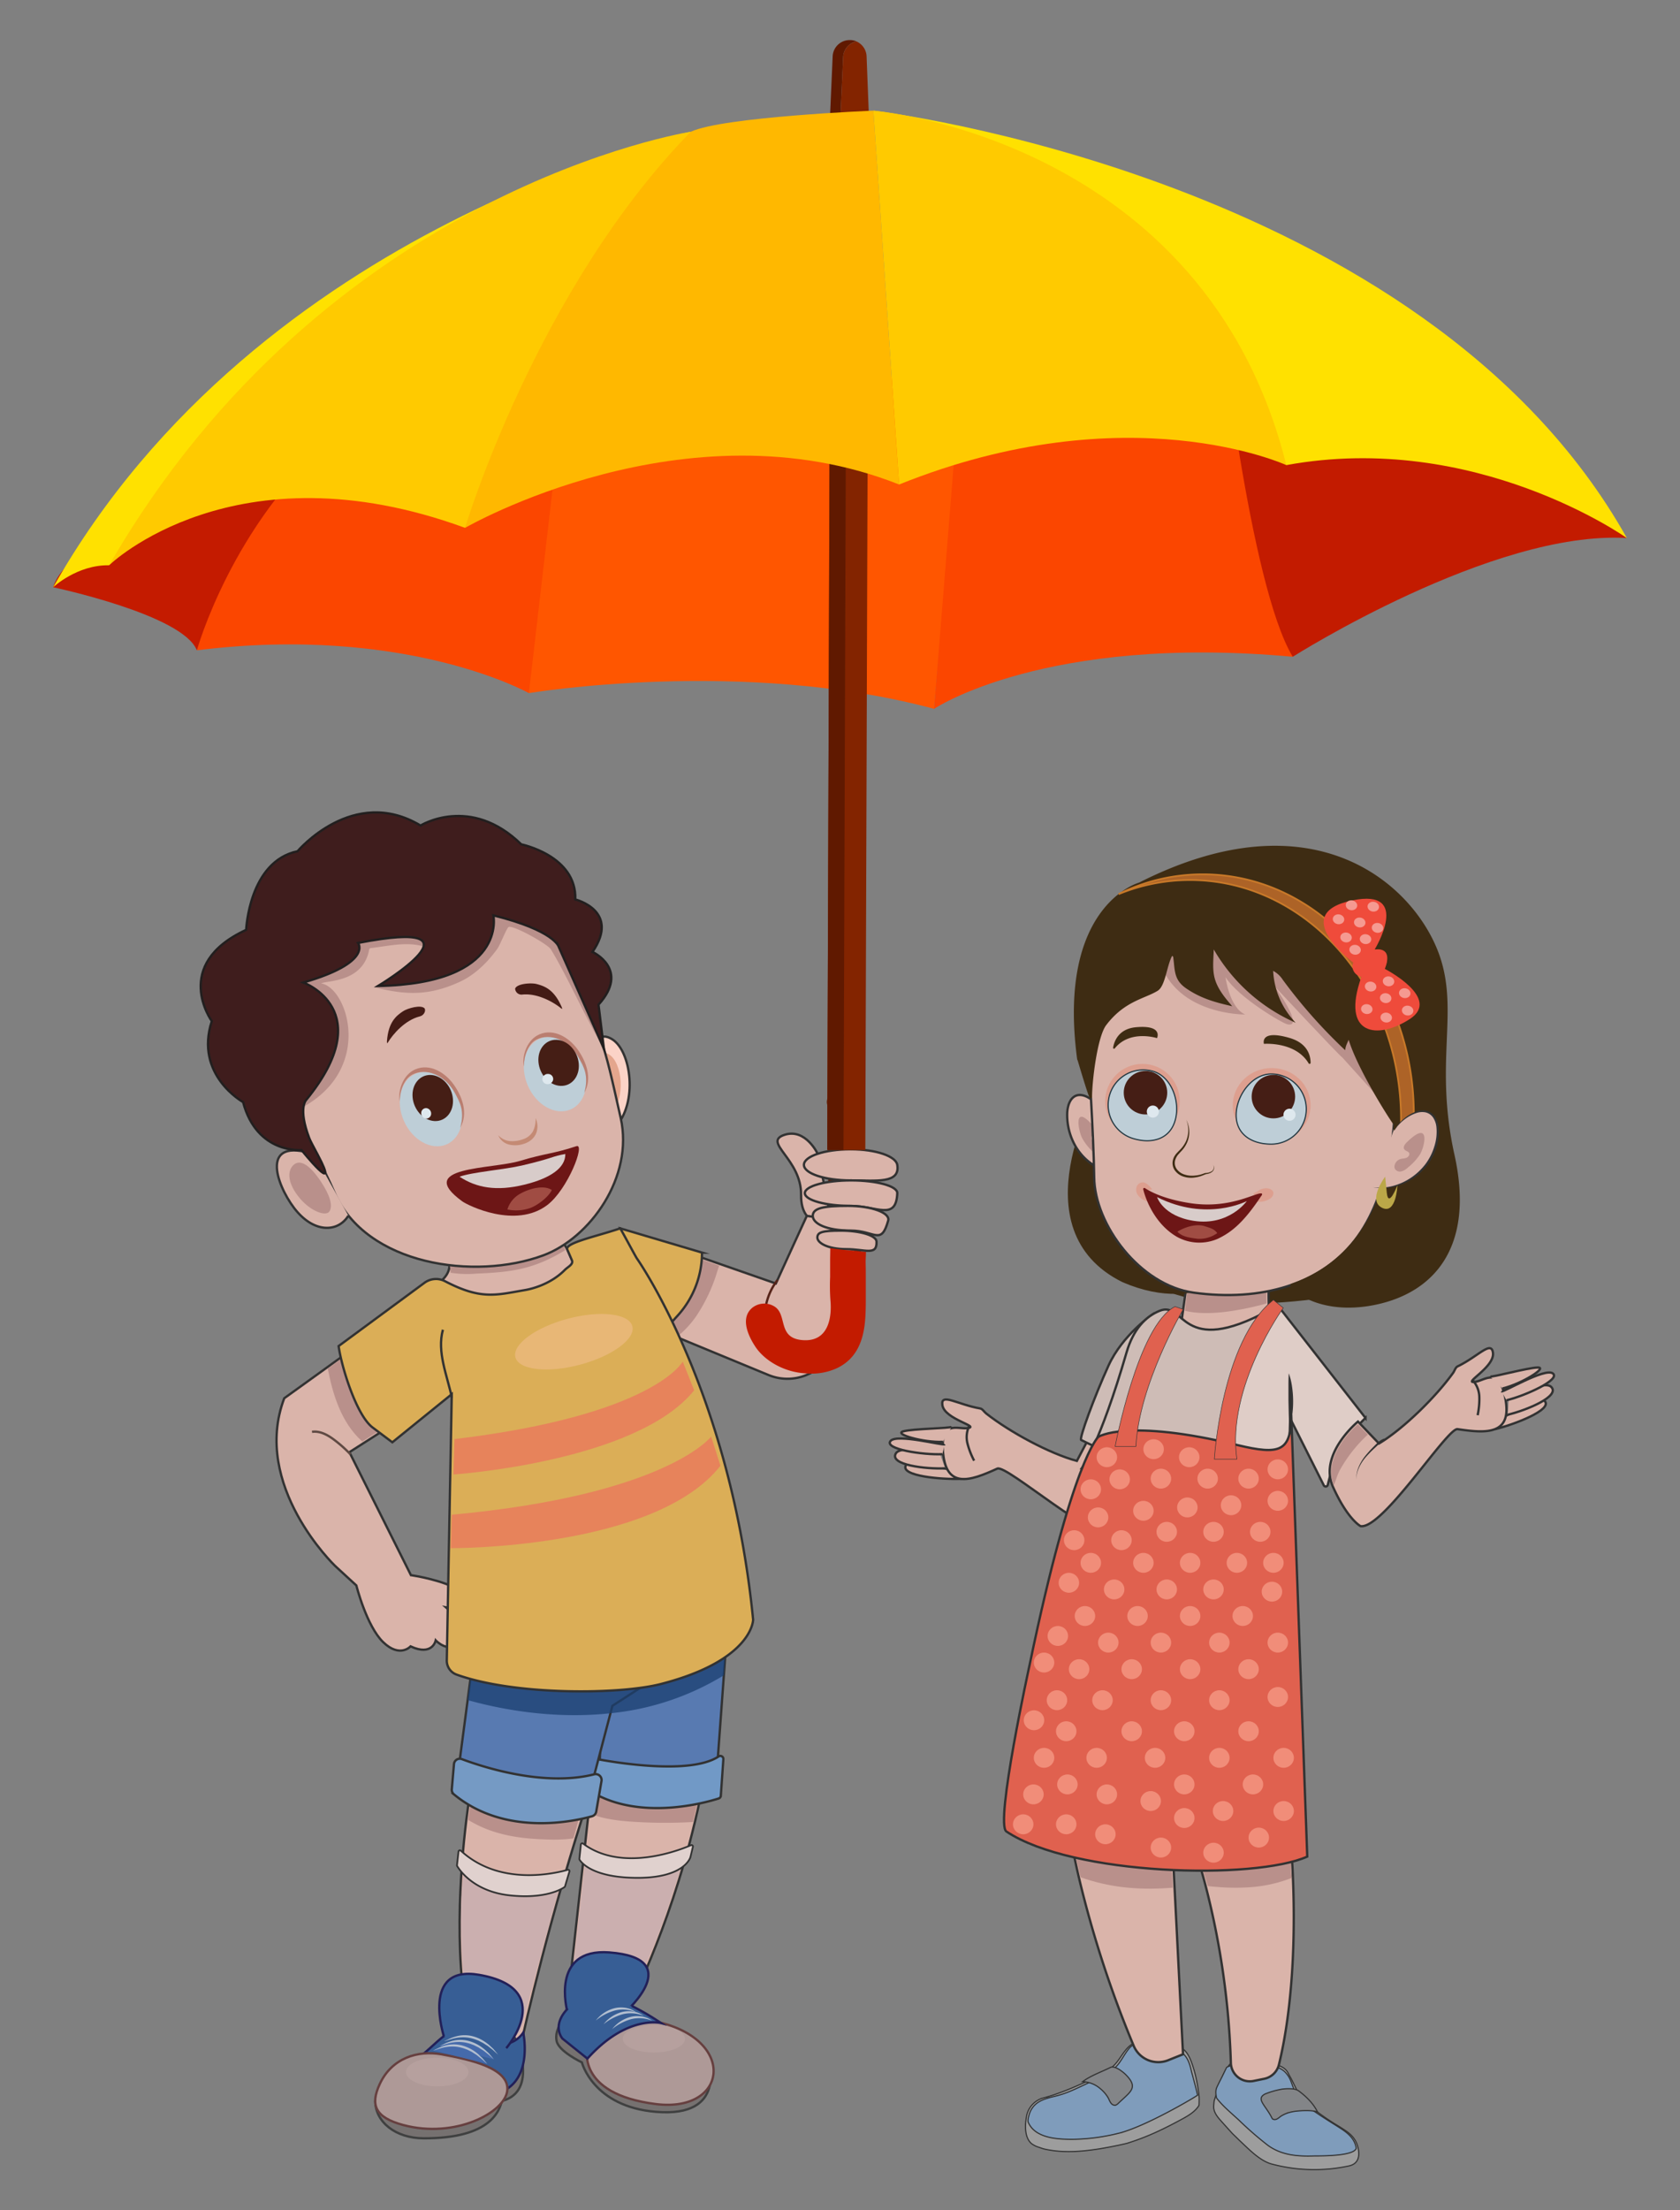 <svg id="Layer_1" data-name="Layer 1" xmlns="http://www.w3.org/2000/svg" viewBox="0 0 726.99 955.93"><rect x="0" y="0" width="726.99" height="955.93" fill="#808080" stroke="none"/><defs><style>.cls-1,.cls-45{fill:#3e2c13;}.cls-1{stroke:#3e2c13;}.cls-1,.cls-11,.cls-12,.cls-13,.cls-16,.cls-17,.cls-18,.cls-2,.cls-20,.cls-22,.cls-23,.cls-24,.cls-28,.cls-29,.cls-3,.cls-30,.cls-31,.cls-32,.cls-4,.cls-41,.cls-46,.cls-5,.cls-53,.cls-6,.cls-7{stroke-miterlimit:10;}.cls-2,.cls-47{fill:#dab4aa;}.cls-11,.cls-12,.cls-13,.cls-16,.cls-17,.cls-18,.cls-2,.cls-20,.cls-28,.cls-3,.cls-32,.cls-4,.cls-5,.cls-6,.cls-7{stroke:#323232;}.cls-29,.cls-3,.cls-30{fill:none;}.cls-4{fill:#cebcb6;}.cls-5{fill:#9d9d9d;}.cls-5,.cls-53,.cls-6,.cls-7{stroke-width:0.5px;}.cls-6{fill:#7f9cbb;}.cls-7{fill:#838588;}.cls-8{fill:#601900;}.cls-9{fill:#fff;}.cls-10{fill:#b9908b;}.cls-11{fill:#dbae57;}.cls-12{fill:#587ab1;}.cls-13{fill:#7199c6;}.cls-14{fill:#1b3f72;opacity:0.76;}.cls-15{fill:#e7835b;}.cls-16{fill:#dfcdc7;}.cls-17,.cls-18{fill:#e0614f;}.cls-18{stroke-width:0.22px;}.cls-19{fill:#e8b776;}.cls-20{fill:#759ac4;}.cls-21{fill:#cbafaf;}.cls-22{fill:#767170;stroke:#3f4040;}.cls-23{fill:#375e95;stroke:#222058;}.cls-24{fill:#ae9997;stroke:#663f3f;}.cls-25{fill:#b6a09e;}.cls-26{fill:#456aab;}.cls-27{fill:#b3bfd0;}.cls-28{fill:#e0d1ce;}.cls-28,.cls-46{stroke-width:0.75px;}.cls-29{stroke:#562419;}.cls-30{stroke:#5f4a43;}.cls-31{fill:#d95c78;stroke:#8d2338;}.cls-32{fill:#fbd3c7;}.cls-33{fill:#e4a68d;}.cls-34,.cls-53{fill:#beced7;}.cls-35{fill:#ba7e70;}.cls-36{fill:#451e15;}.cls-37{fill:#dee8ee;}.cls-38{fill:#6d1616;}.cls-39{fill:#a04c43;}.cls-40{fill:#d8ccca;}.cls-41{fill:#3f1d1d;stroke:#221f1f;}.cls-42{fill:#431b15;}.cls-43{fill:#c48a74;}.cls-44{fill:#e9d960;}.cls-46{fill:#ad6327;stroke:#c87929;}.cls-48{fill:#323232;}.cls-49{fill:#bba748;}.cls-50{fill:#dd9f8f;}.cls-51{fill:#ef4b3b;}.cls-52{fill:#f59a91;}.cls-53{stroke:#1f353f;}.cls-54{fill:#f18d79;}.cls-55{fill:#c31b00;}.cls-56{fill:#ff5600;}.cls-57{fill:#fb4600;}.cls-58{fill:#c41b00;}.cls-59{fill:#832400;}.cls-60{fill:#ffb800;}.cls-61{fill:#ffe100;}.cls-62{fill:#ffca00;}</style></defs><path class="cls-1" d="M500.28,556c2.32,0,15.77,12,69.39,5.3l8.68-18.62-36-9-40.82,4Z"/><path class="cls-2" d="M411.34,635.52c-.54.7-17.49-5.48-19.39-1.66-2.26,4.55,15.59,6.12,24.07,5.75"/><path class="cls-2" d="M466,631.86l6.12-11.66s20.42,8.83,18.16,24.17S483.45,664,483.45,664c-8.7,4.16-47.79-30.68-51.89-28.81-11.7,5.34-22.58,9.23-23.56-8.22-.72-12.63,6.38-8.76,10.57-9.28,6-.73-9.87-3.69-10.78-10-.78-5.42,6.64-.18,16.34,1.48,1.07.18,1.69,1.44,2.63,2.18C437,619.4,454.2,628.7,466,631.86Z"/><path class="cls-3" d="M419.55,616.43a11.22,11.22,0,0,0-.91,7.82,33.55,33.55,0,0,0,2.9,7.5"/><path class="cls-2" d="M411.88,617.09c-.54.7-17,.81-21.08,2s8.74,4.89,17.21,4.52"/><path class="cls-2" d="M406.32,627.64c-.54.7-16.42-2.7-18.64.94-3,5,12.87,6.87,21.34,6.49"/><path class="cls-2" d="M408.82,624.66c-.54.7-20.75-4.71-23.46-1.43-2.91,3.53,13.95,6.09,22.43,5.72"/><path class="cls-4" d="M498.65,568.55s-12.93,8.79-19,22.16-12.76,31.55-11.81,32.09,15.61,7.46,15.61,7.46Z"/><path class="cls-5" d="M516.83,895.73c-1-3.18-2.37-8.41-5.75-10-.92-.41-1.75,0-2.61.45s-1.82,1-2.74,1.44c-.43.2-5.8,1.52-5.79,1.61a23.39,23.39,0,0,0-.23-2.47,5.35,5.35,0,0,0-1.19-1.94,6,6,0,0,0-7.74-1.21c-3.51,1.69-5.27,5.6-7.6,8.44-2.55,3.16-6.07,5.11-9.73,6.79-7,3.15-14,6.39-21.36,8.39a10.13,10.13,0,0,0-7.94,8.43c-.61,3.59-.84,9,2.33,11.56a10.35,10.35,0,0,0,3.33,1.57,16.36,16.36,0,0,0,3.32.94c9.51,1.89,20.08.31,29.4-1.59,1.76-.33,3.45-.72,5.15-1.13a106.85,106.85,0,0,0,13-5c3.71-1.69,7.29-3.57,10.85-5.49,2.74-1.49,5.65-3.21,7.31-5.91.08-1.19.08-2.39.06-3.59A68.74,68.74,0,0,0,516.83,895.73Z"/><path class="cls-6" d="M518.2,906.19c-.65.64-22.67,13.72-34.26,16.5a86.94,86.94,0,0,1-18.75,2.57c-6.95.11-17.26-.22-20.26-7.43-.32-.82.29-2.76.52-3.56a9.73,9.73,0,0,1,1.69-3.11c2.89-3.48,7.43-3.85,11.5-5.08,4.53-1.32,9-3.68,13.31-5.65s9.32-4.07,12.24-8c1.56-2.09,2.71-4.41,4.42-6.47C492.15,881.65,499,884.5,499,890a.31.31,0,0,0,.37.33A29.74,29.74,0,0,0,509.75,887a2.32,2.32,0,0,1,1.36.41,3.18,3.18,0,0,1,.58.58c2.53,2.12,3.28,5.21,4,8.34C516.07,897.66,518.21,905.61,518.2,906.19Z"/><path class="cls-7" d="M489,899.47a16,16,0,0,0-3.76-3.77c-1-.76-3.3-2.2-4.7-1.52-4,2-8.41,3.47-12.05,6.15a12.41,12.41,0,0,1,7.6,3,14.88,14.88,0,0,1,3.45,4c.71,1.31,1.17,3.26,3.08,3.23a3.41,3.41,0,0,0,1.25-.78C488.44,905.34,491.79,903.56,489,899.47Z"/><path class="cls-5" d="M525.42,908.61c.55-1.83,1.16-3.59,1.72-5.37,1.16-3.69,2.62-7.61,5.16-10.56,2.23-2.63,7.79-2,6.06,1.94.31.17.6.41.91.55a10.19,10.19,0,0,0,2.9,1.08c.07,0,.21,0,.37,0,2.38-2.5,6.05-3.35,9.67-3a6.68,6.68,0,0,1,4.66,2.49,11.86,11.86,0,0,1,1,1.77c2.4,4,3.59,8.46,7.15,11.76a92.6,92.6,0,0,0,14.2,10.28c4.24,2.66,7.5,4.59,8.54,9.79.72,3.7-.22,6.65-4.09,7.46a71.31,71.31,0,0,1-33.56-.89c-5.13-1.47-9.91-6.59-13.72-10.12-1-1-2-1.95-3.08-3-1.5-1.66-3-3.31-4.51-5s-3.59-3.88-3.59-6.51A25.92,25.92,0,0,1,525.42,908.61Z"/><path class="cls-6" d="M580.37,920.72c-3.71-2.41-7.45-4.64-11.11-7.18a32,32,0,0,1-7.41-6.66,18.6,18.6,0,0,1-2.33-4.31c-.37-1-.73-2.07-1.14-3a11.35,11.35,0,0,0-1.7-2.72,7.79,7.79,0,0,0-5.78-2.94c-1.88-.14-14.53-1.75-15.72-1.46a46.07,46.07,0,0,0-4.34,1.66c-.35.66-1.84,3.79-2.18,4.45-.06.12-1.73,3.34-2.18,4.44-.75,1.76,0,4.45,0,4.45,2.58,3.42,6.54,6.64,9.61,9.5a150.21,150.21,0,0,0,12.53,10.9c5.86,4.29,12.77,4.85,19.74,4.63,2.08-.05,17.39.25,18.51-3.3C586.39,925.38,583.65,922.84,580.37,920.72Z"/><path class="cls-7" d="M547.43,905.67a35.77,35.77,0,0,1,7.3-2.08c1.13-.16,5.38-.61,7.21.72,3.22,2.35,6.49,5.54,8.2,9.17-2.28-1-8.91-.62-11.41,0a13.79,13.79,0,0,0-4.33,1.73c-1.08.74-2.23,2.11-3.71,1.28a6,6,0,0,1-.65-1.13C547.19,910.14,543.54,907.75,547.43,905.67Z"/><path class="cls-8" d="M363.68,471.76h1.6a7.27,7.27,0,0,1,7.27,7.27v71.12a7.27,7.27,0,0,1-7.27,7.27h-1.6c-4,0-7.27-3.26-5.27-7.27V479C356.41,475,359.66,471.76,363.68,471.76Z"/><ellipse class="cls-9" cx="377.69" cy="513.67" rx="1.61" ry="12.2"/><path class="cls-2" d="M354,499.34s-5.31-11.68-14.69-8.46,7.52,10.47,7.34,25.89S360,529.06,360,529.06Z"/><path class="cls-2" d="M249.48,549.55,218.14,572.7l-33.2-15.28c6.53-2.68,8.57-5.84,9.26-8.16,1.94-6.54-5.23-11.87-3.23-20.44a16.27,16.27,0,0,1,3.64-6.84c6.39-7.83,21.13-9.35,37-4.71l13.91,23.17Z"/><path class="cls-10" d="M244.58,540.71c-13.35,8.12-22.8,9.52-38.41,10.14a46.38,46.38,0,0,1-11.19-.38c-.1-1.11-.26-2.85-.56-5-2.19-15.83-6.81-19.38-5.18-23.11l43.89.47,3.72-2.94Z"/><path class="cls-2" d="M372.55,529.32l-10.73,50a21.53,21.53,0,0,1-29.28,15.38L293,578.38l-13.75-5.68,19.87-30.33,12.38,4.31,24.24,8.45,7.72-16.9,5.68-12.35Z"/><path class="cls-10" d="M311.19,547.4c-.26.78-.5,1.52-.71,2.2a72.15,72.15,0,0,1-9.21,19.67,42.71,42.71,0,0,1-7.66,8.4l-13.67-5.75,18.87-28.83Z"/><path class="cls-11" d="M268.4,531.28l35.38,10.48h0A40.58,40.58,0,0,1,293.26,569l-7.17,7.9Z"/><path class="cls-2" d="M193,695.2s11.47,9.94,6.31,15.13-10.76-.85-10.76-.85-1.36,7-10.89,2.59c0,0-4.61,5.15-11.83-1.8s-11.63-24.55-11.63-24.55L145,677.27s-36.31-34.79-22-72.51l18.83-13.56,7.46-5.39,7.63-5.49,33.91,22.42-17.06,10.91-16.06,10.27-6.51,4.16,26.63,53.21.12,0,.37.06c.42.07,1.1.18,2,.35l.86.15c5.82,1.15,17.59,4,21.35,9.13C207.56,697.89,193,695.2,193,695.2Z"/><path class="cls-10" d="M174.81,612.55l-1.87.76-16.19,10.15c-9.37-8.41-12.83-20.94-14.91-31.5l7.46-5.39Z"/><path class="cls-2" d="M306.34,757.23c-.28,3.15-.76,6.73-1.47,10.8-1.22,6.87-2.63,13.58-4.18,20-11.32,47.5-29.57,82.13-29.57,82.13l-26.75,7.45,10.37-93.94L257.13,762l11.58-7.64,9-5.92S310,715.7,306.34,757.23Z"/><path class="cls-10" d="M305.53,757.23c-.27,3.15-.76,6.73-1.47,10.8-1.21,6.87-2.62,13.58-4.17,20a212.71,212.71,0,0,1-24.22,0c-5.5-.32-15.24-.93-21.74-4.36l2.4-21.71,11.58-7.65a64.92,64.92,0,0,1,16.75-1.15A73.75,73.75,0,0,1,305.53,757.23Z"/><path class="cls-2" d="M252.93,783.08Q251,789.14,249.2,795c-15.81,51.4-24.34,91.91-24.34,91.91l-20.41-4.23c-8.74-31.68-5.2-74.62-2.65-95.56.95-7.78,1.77-12.51,1.77-12.51S271.12,726.14,252.93,783.08Z"/><path class="cls-10" d="M252.05,781.2c-1.29,4-2.71,10-3.91,13.93a65.69,65.69,0,0,1-11.81.45c-8.21-.22-16.49-1.15-24.23-3.91a51.66,51.66,0,0,1-9.5-4.54c1-7.78,1.78-12.51,1.78-12.51S270.24,724.26,252.05,781.2Z"/><polygon class="cls-12" points="315.08 699.41 313.24 724.58 310.18 766.5 259.41 764.75 259.64 758.2 260.23 741.33 261.2 713.17 262.44 677.27 315.08 699.41"/><path class="cls-13" d="M258.68,760.88c7.07,1.33,40,6.94,52.28-1.18a1.31,1.31,0,0,1,2.06,1.16l-1.1,15.83a1.31,1.31,0,0,1-.9,1.16c-5.21,1.68-33.6,9.89-54.94-2.77a1.35,1.35,0,0,1-.63-1.33L257.14,762A1.3,1.3,0,0,1,258.68,760.88Z"/><path class="cls-12" d="M291,721l-26,16.78-.83,3.2-4.52,17.24-4.56,17.36-1.88.56c-17.89,5.32-55.47-5.68-55.47-5.68l4.63-35.18L207.14,699l54.06,14.19Z"/><path class="cls-14" d="M315.08,699.41l-1.84,25.17A115.9,115.9,0,0,1,264.16,741c-1.32.14-2.63.26-3.93.37-23.88,1.89-45.34-2.55-57.87-6.07L207.14,699l54.06,14.19,1.24-35.9Z"/><path class="cls-11" d="M183.69,554.82a8.4,8.4,0,0,1,8.86-.69c15.66,8.17,22,6,34.68,3.83,1.32-.22,10.45-1.88,17.18-8.7,1.31-1.33,3.84-2.42,3.07-4.2l-2-4.62c-1.23-2.87,12.8-5.71,22.9-9.16,1.17,1.89,6,11,7.15,12.9,0,0,40.58,57.19,50.37,156.34,0,0,0,17.54-39.83,27.81-18,4.65-63.35,5-88.49-4.05a6.39,6.39,0,0,1-4.24-6.12L195.49,603l-25.71,20.81-8.53-6.4c-7.07-5.3-13.53-26.46-14.72-35.22Z"/><path class="cls-15" d="M295.45,588.88s-12.3,23.16-98.79,33.55l-.43,15.3s79.26-5.35,104.16-36.41Z"/><path class="cls-15" d="M307.73,621.34s-19.2,25.23-112.23,33.8L195,669.6s88.3.62,116.77-35.66Z"/><path class="cls-2" d="M551.45,575.69l-22.38,11.09-19.21-5.08,2.09-15,1.59-11.36L550.4,541.6A122.42,122.42,0,0,0,549,563.42C549.21,568.09,549.91,572.56,551.45,575.69Z"/><path class="cls-10" d="M548.09,563.71c-1.57.52-2.26.67-3.85,1.06-7.8,1.88-21.26,4.64-31.47,2.17l1.42-11.8L550.4,541.6S547.61,553.31,548.09,563.71Z"/><path class="cls-4" d="M547.22,577.72s8.1-14.35,1.91-11c-38.52,20.87-36.24-4.3-47.3.21-6.19,2.52-11.41,8-14.33,18-11.6,39.85-19.24,49.93-19.24,49.93l62.26-8.4Z"/><path class="cls-16" d="M542.71,574.75l5.14-7.73a4.15,4.15,0,0,1,6.74-.26l36.3,46.51a58,58,0,0,0-16.3,28.91.93.93,0,0,1-1.75.23l-14.55-28.95-1,37.16L524,646.32l13.7-60.15Z"/><path class="cls-2" d="M511.93,888.5l-6.43,2.57a11.52,11.52,0,0,1-14.92-6.24,472.69,472.69,0,0,1-23.81-73.21c-1.3-5.62-2.5-11.37-3.55-17.21-9.69-53.82,19.19-22.09,19.19-22.09l24.5,17.06,1.37,27.14Z"/><path class="cls-10" d="M507.5,816.46c-13.08,1-25.3.28-37.74-3.79-1-.33-1.18-.39-2.18-.76-1.3-5.61-2.73-11.29-3.78-17.13-9.69-53.83,18.61-22.46,18.61-22.46l23.5,16.37Z"/><path class="cls-2" d="M553.43,893a8.23,8.23,0,0,1-6.34,6.09l-4.61.94a8.21,8.21,0,0,1-9.85-7.83,347.91,347.91,0,0,0-10.91-76.52c-1.39-5.32-3-10.73-4.74-16.18-15.19-46.77,28.61-8.88,39.57,1.12a8.11,8.11,0,0,1,2.65,5.54c.1,1.5.2,3.49.29,5.89C560.2,828.34,560.62,863.42,553.43,893Z"/><path class="cls-10" d="M559,812.2a60.27,60.27,0,0,1-16.59,3.92,89.92,89.92,0,0,1-14.86.06c-1.95-.15-3-.21-4.92-.44-1.85-7.1-3.89-10.83-5.66-16.28-15.19-46.77,28.61-8.88,39.57,1.12,1.58,1.43,3.46,1.49,2.52,3.41S558.69,809.59,559,812.2Z"/><path class="cls-17" d="M535.46,625c-48-11.67-60.16-3.54-60.16-3.54s-11.24,9.42-29.72,98.45c0,0-15.12,68.87-10.08,72.23C464.29,811.3,543,813.15,565.69,803L558.76,611.8C558.76,627.85,553.94,629.45,535.46,625Z"/><path class="cls-18" d="M555.32,565.68s-24.6,34.09-20.09,65.42h-9.75s3.09-51.23,25.56-68.89Z"/><path class="cls-18" d="M512,566.31s-19.15,32.44-20.45,59.28h-9s9.88-52.47,25.93-60.5Z"/><ellipse class="cls-19" cx="248.31" cy="580.32" rx="26.18" ry="10.29" transform="translate(-140.85 83.35) rotate(-14.9)"/><path class="cls-20" d="M199.86,760.84c9,3.37,35.52,12.08,57.26,6.57a2.55,2.55,0,0,1,3.17,2.88L258,783.55a2.53,2.53,0,0,1-1.79,2c-7.08,2-37.25,9.09-59.79-9.48a2.53,2.53,0,0,1-.91-2.18l.93-10.89A2.54,2.54,0,0,1,199.86,760.84Z"/><path class="cls-3" d="M195.54,604.53c-2.06-9.79-6.53-19.76-3.88-29.41"/><path class="cls-21" d="M200.71,810.7s14.54,15.53,41,6.69c0,0-11.52,42-16.61,61.56l-14.31,9.15L200.71,856S198,826.5,200.71,810.7Z"/><path class="cls-21" d="M253.08,806.88s24.27,12.86,42.22-1.43c0,0-13.37,45.23-19.81,49.52s-27.35-4.79-27.35-4.79Z"/><path class="cls-22" d="M217.61,904.45c0,8.86-5.59,20.44-34.2,20.39-12.35,0-21-7.18-21-16.05s18.74-20.12,31.08-20.12S217.61,895.58,217.61,904.45Z"/><path class="cls-22" d="M223.64,883.22c4.3,10.56,6.79,30.11-19.13,25.32-12.14-2.23-22.8-4.22-22.8-13.09s13.21-15.14,25.56-15.14S221.07,876.89,223.64,883.22Z"/><path class="cls-23" d="M215.8,884.18h.2a11.48,11.48,0,0,0,10.42-5.06h0s4.23,19.26-8.81,25.32c-12.87,6-36.78-6-36.78-6l-6.48-3.67c10.7-6.65,14.47-12.47,20.12-15.69h0L212.1,875"/><path class="cls-24" d="M219.53,904.11c-.91,9.55-22.54,21-45,15-12.46-3.33-14.28-8.86-10.26-17.62,5.24-11.46,16.53-14.75,26.69-13C203.71,890.81,220.45,894.55,219.53,904.11Z"/><path class="cls-23" d="M192.09,880.74s-10.13-31,15.18-26.61c34,5.87,11.81,31.72,11.81,31.72"/><ellipse class="cls-25" cx="189.21" cy="896.17" rx="13.52" ry="6.21"/><path class="cls-26" d="M190.24,884.89c1.63,0,11.73-7.54,23.45,5.79"/><path class="cls-27" d="M190.24,884.89c1-.36,2-.94,3-1.35a19.28,19.28,0,0,1,3.19-1,14.12,14.12,0,0,1,6.71.28,17.48,17.48,0,0,1,5.93,3.08,13.16,13.16,0,0,1,1.27,1.08l1.22,1.13c.72.84,1.44,1.68,2.12,2.54-.85-.71-1.63-1.48-2.46-2.18l-1.28-1a10.19,10.19,0,0,0-1.32-.94c-.46-.28-.91-.57-1.36-.87s-1-.48-1.42-.73l-.72-.36-.75-.28a13.24,13.24,0,0,0-1.5-.51,15.48,15.48,0,0,0-6.32-.48,18,18,0,0,0-3.15.67c-.53.13-1,.31-1.57.48A7.23,7.23,0,0,1,190.24,884.89Z"/><path class="cls-26" d="M187.4,886.85c1.63-.06,11.72-7.54,23.44,5.79"/><path class="cls-27" d="M187.4,886.85c1-.37,2-.94,3-1.35a18.22,18.22,0,0,1,3.2-1,14,14,0,0,1,6.7.28,17.48,17.48,0,0,1,5.93,3.08A9.41,9.41,0,0,1,207.5,889l1.22,1.13c.73.83,1.44,1.68,2.12,2.54-.85-.71-1.63-1.48-2.46-2.18l-1.28-1a10.26,10.26,0,0,0-1.32-1c-.46-.28-.91-.56-1.36-.86s-.95-.49-1.42-.73l-.72-.37-.74-.27a10.73,10.73,0,0,0-1.51-.51,15.27,15.27,0,0,0-6.31-.48,18.14,18.14,0,0,0-3.16.67c-.53.13-1,.31-1.57.47A6.66,6.66,0,0,1,187.4,886.85Z"/><path class="cls-27" d="M192.09,882.88c1-.36,2-.94,3-1.35a19.1,19.1,0,0,1,3.2-1,14.08,14.08,0,0,1,6.7.28,17.48,17.48,0,0,1,5.93,3.08,11.12,11.12,0,0,1,1.27,1.08l1.22,1.13c.73.84,1.44,1.68,2.12,2.54-.85-.71-1.63-1.47-2.46-2.18l-1.28-1a10.19,10.19,0,0,0-1.32-.94c-.46-.28-.91-.57-1.36-.86s-1-.49-1.42-.74l-.72-.36-.74-.28a14.11,14.11,0,0,0-1.51-.51,15.44,15.44,0,0,0-6.31-.48,18.14,18.14,0,0,0-3.16.67c-.53.13-1,.31-1.57.48A7.15,7.15,0,0,1,192.09,882.88Z"/><path class="cls-22" d="M243.19,874.54s-3.22,3.64-2.33,8.18S251.79,892,251.79,892s4.85,19.15,32.08,21.39C315,916,306.44,891,306.44,891Z"/><path class="cls-24" d="M254.19,885.44s-5.34,20.15,29.52,24.58c32.85,4.17,35.84-31.29-5.37-36.61S254.19,885.44,254.19,885.44Z"/><path class="cls-23" d="M245.49,869.93s-7.55-27.42,18.15-25.49c33.33,2.51,7.26,25.49,7.26,25.49Z"/><path class="cls-23" d="M273.32,867.55A110.54,110.54,0,0,1,286.05,875s-14.67-3.77-31.86,15.37l-10.79-8.65s-4.93-5.48,2.29-13"/><path class="cls-27" d="M282.25,874a14.7,14.7,0,0,0-9.12-.7,22.8,22.8,0,0,0-8.26,4.33,15.12,15.12,0,0,1,8-5.3,12.18,12.18,0,0,1,4.92-.18A10.09,10.09,0,0,1,282.25,874Z"/><path class="cls-27" d="M278.56,871.88A14.74,14.74,0,0,0,274,870.8a14.39,14.39,0,0,0-4.58.39,22.58,22.58,0,0,0-8.25,4.32,15.06,15.06,0,0,1,8-5.3,12.37,12.37,0,0,1,4.92-.18A10.13,10.13,0,0,1,278.56,871.88Z"/><path class="cls-27" d="M275.19,870.26a14.9,14.9,0,0,0-4.54-1.08,14.37,14.37,0,0,0-4.58.39,22.64,22.64,0,0,0-8.26,4.33,15,15,0,0,1,8-5.3,12.13,12.13,0,0,1,4.91-.19A10.2,10.2,0,0,1,275.19,870.26Z"/><ellipse class="cls-25" cx="282.96" cy="881.83" rx="13.45" ry="5.91"/><path class="cls-28" d="M197.75,806.72a.59.59,0,0,0,.08.37c.85,1.44,7,11,22.79,12.68,15.47,1.65,22.51-2.77,23.66-3.59a.62.62,0,0,0,.23-.32l1.9-6.4a.6.6,0,0,0-.73-.76c-5.31,1.54-29.38,7.31-46.27-8.27a.61.61,0,0,0-1,.36Z"/><path class="cls-28" d="M250.71,803.94a.59.59,0,0,0,.08.39c.74,1.21,5.63,7.76,24.7,7.86,21,.11,23.29-9,23.29-9l1.06-4.43a.61.61,0,0,0-.82-.7c-5.45,2.35-29.94,11.79-46.66-.65a.59.59,0,0,0-1,.4Z"/><path class="cls-29" d="M336.47,553.61a26.23,26.23,0,0,0-5.25,19.86"/><path class="cls-30" d="M151.64,629a56.84,56.84,0,0,0-6.68-6c-2.88-2.22-6.34-4.24-9.94-3.72"/><path class="cls-2" d="M388.28,503.81c1.32,8.25-9,6.73-20.2,6.73s-20.2-3-20.2-6.73,9.05-6.73,20.2-6.73S387.69,500.14,388.28,503.81Z"/><path class="cls-2" d="M388.28,516.05c-.47,12.16-8.94,5.51-20,5.51s-20-2.47-20-5.51,8.95-5.51,20-5.51S388.4,513,388.28,516.05Z"/><path class="cls-2" d="M384.35,527.9c-3.05,11-5.73,4.34-16.21,4.34s-16.43-3-16.43-6.37,4.67-4.31,15.15-4.31S385.26,524.62,384.35,527.9Z"/><path class="cls-2" d="M379.3,537c.27,6.28-4.91,3.27-13,3.27s-12.6-2.68-12.6-5,2.07-3,10.18-3S379.19,534.29,379.3,537Z"/><path class="cls-31" d="M145,443.29s-16.24-63.75,8.27-60.41c9.8,1.34,15.41,10.27,17.39,15.32,4.23,10.8-12.32,17.27-16.68,6.51a25.59,25.59,0,0,1-1.57-6.12c-2.55-18.55-8.64,2-5.71,41.48Z"/><path class="cls-32" d="M256.59,457.42s.17-13,8.36-7.9,11.24,27.53,1.2,38.13S256.59,457.42,256.59,457.42Z"/><path class="cls-33" d="M257.86,461.66s.25-9,5.8-5.52,7.4,18.84.43,26.23S257.86,461.66,257.86,461.66Z"/><path class="cls-2" d="M242.53,409.53c18.41,39,18.32,39.35,26.08,74.07,5.69,25.49-13.28,51.85-33.47,59.34-29.65,11-76.71,4.31-90.41-27.18-10.22-23.46-19.46-33.88-24.59-42.2-16.21-26.29-3.78-90.77,33.77-103C189,359.07,222.25,366.56,242.53,409.53Z"/><path class="cls-34" d="M179.86,464.4c-6.5,2.78-8.79,11.89-5.11,20.33s11.94,13,18.45,10.25,8.78-11.9,5.1-20.34S186.36,461.61,179.86,464.4Z"/><path class="cls-35" d="M173,476.4c0-4.74,1.93-9.75,5.36-11.58,5.94-3.18,14.28.12,18.49,7.93,2,3.81,4.4,7.57,2.29,15.08,3.6-6.35.88-13.61-2.88-18.84s-10.3-9.1-16.47-6.52C174.44,464.71,172.07,471.66,173,476.4Z"/><path class="cls-36" d="M188.1,484.87c4.82.2,8.35-4.1,7.89-9.6s-4.74-10.12-9.55-10.33-8.35,4.1-7.9,9.6S183.28,484.66,188.1,484.87Z"/><path class="cls-37" d="M184.27,483.78a2.12,2.12,0,0,0,2.3-2,2.36,2.36,0,0,0-2-2.49,2.09,2.09,0,0,0-2.29,2A2.35,2.35,0,0,0,184.27,483.78Z"/><path class="cls-38" d="M200,519.57c2.52,1.85,23.11,12,36.79,1.65,8.9-6.72,16.66-26.84,12.64-25.49-10,3.34-13.55,3.07-24.28,6.33C212.74,505.82,179.11,504.33,200,519.57Z"/><path class="cls-39" d="M229.51,522.46a18.49,18.49,0,0,1-9.94.65,11.57,11.57,0,0,1,5.45-6.76c4-2.28,10.31-4,13.77-1.64C237.2,517.92,232.53,521.33,229.51,522.46Z"/><path class="cls-40" d="M198.86,508.94c5.42-2,19.06-3,27.13-4.88,13.4-3.13,12.8-3.94,18.65-4.94.06,6-6.43,10.49-17.71,13.26C214.71,515.39,206.07,513.67,198.86,508.94Z"/><path class="cls-34" d="M233.54,449.28c-6.5,2.78-8.78,11.89-5.1,20.33s11.94,13,18.44,10.25,8.79-11.89,5.1-20.34S240,446.49,233.54,449.28Z"/><path class="cls-35" d="M226.67,461.28c.06-4.74,1.93-9.75,5.36-11.58,5.95-3.18,14.29.12,18.49,7.93,2.06,3.81,4.41,7.58,2.3,15.08,3.6-6.35.87-13.61-2.88-18.84s-10.31-9.1-16.47-6.52C228.12,449.59,225.76,456.54,226.67,461.28Z"/><path class="cls-36" d="M242.56,469.65c4.82.21,8.35-4.09,7.89-9.59s-4.73-10.12-9.55-10.33-8.35,4.1-7.89,9.6S237.74,469.45,242.56,469.65Z"/><path class="cls-37" d="M236.83,468.91a2.36,2.36,0,0,0,2.55-2.05,2.2,2.2,0,0,0-2.12-2.36,2.36,2.36,0,0,0-2.55,2.05A2.19,2.19,0,0,0,236.83,468.91Z"/><path class="cls-2" d="M135.94,499.25c-23.48-7.64-16.6,12.69-8.75,23.12,8.36,11.09,19,10.81,23.57,3.42"/><path class="cls-10" d="M129.9,518.45c4.75,5.54,11.13,7.77,12.64,5.52,1.68-2.54.05-7.35-3.73-13-4.42-6.64-8.66-9.8-11.66-7.23S124.31,511.93,129.9,518.45Z"/><path class="cls-10" d="M215.2,410.38c-4.3,5.94-9.77,11.34-16.44,14.36-13,5.91-22.88,5.78-36.89,2.22,8.75-3.79,20.3-11.56,23.17-17.09-8.24-2.94-15.93-.84-24.73.21-.64.08-.64,1.17-.82,1.87C156.15,425,141.42,424,139,425.34c12.1,2.05,23.68,40.22-12.77,55.85-3.17,1.36-6.35-5.78-8.52-8.53a27.72,27.72,0,0,1-5.77-14.73c-.19-2.35-.08-4.75-.7-7s-2.07-4.5-2.64-6.9c-1-4.24.77-8.56,2.63-12.45,4.79-10,10.48-19.63,17.87-27.84s16.54-15,27-18.56c7.67-2.61,15.84-3.43,23.95-4.1,11.06-.9,22.39-1.51,33.13,1.48a102.3,102.3,0,0,1,13.14,5,27.79,27.79,0,0,1,7.64,4.31,25.69,25.69,0,0,1,4.08,5c10.35,15.48,19.89,37.79,23,56.1-6.84-11-15.86-31.39-22.7-42.41C237,408.32,221.6,399.74,220,401,219.14,401.71,216.38,408.74,215.2,410.38Z"/><path class="cls-41" d="M213.5,395.9s6.27,29.46-49.89,30.55c0,0,49.85-30-8.67-18.62,0,0,6.46,8.38-23.68,17.12,0,0,32.9,11.87,1.35,50.65,0,0-3.85,3.32,1.2,16.63.45,1.2,1.8,3.67,3.73,7.31,10.12,19.13-7.07-2.13-7.07-2.13s-19.35,1.77-25.28-20.75c0,0-21.13-11.7-13.53-35,0,0-17.72-24.38,14.86-39.48,0,0,1.22-29.61,22.24-34,0,0,24.09-28.64,53.23-11.12,0,0,21.5-13.42,43.57,8.13,0,0,24.07,4.88,23.38,23.84,0,0,19.68,4.84,7.44,22.69,0,0,16.45,7.51,2.61,22.81l2.33,19-19.56-44.07S240,402.5,213.5,395.9Z"/><path class="cls-42" d="M222.91,427.61h0c.76-2.23,7-2.62,9.33-2,3.51.93,7.51,2.38,10.77,9.83.28.64.4,1.18-.15.72-3.29-2.72-10.28-6.69-16.86-6A2.75,2.75,0,0,1,222.91,427.61Z"/><path class="cls-42" d="M183.8,436.21h0c-1.46-1.85-7.48-.14-9.46,1.21-3,2-6.29,4.75-6.89,12.86,0,.7,0,1.25.39.63,2.19-3.66,7.46-9.73,13.88-11.32C183.29,439.2,184.33,437.49,183.8,436.21Z"/><path class="cls-43" d="M231.74,483.6a8.25,8.25,0,0,1,.33,6.41,7.21,7.21,0,0,1-2,2.85,9.14,9.14,0,0,1-3,1.73,11.82,11.82,0,0,1-6.59.49,6.75,6.75,0,0,1-4.88-4.09,7.92,7.92,0,0,0,5.15,2.56,13.67,13.67,0,0,0,5.64-.84,7.52,7.52,0,0,0,4.19-3.34A11,11,0,0,0,231.74,483.6Z"/><path class="cls-9" d="M513.32,535.34s-13.53-2.1-20.62,6.57C496.32,544.33,499.87,547.28,513.32,535.34Z"/><path class="cls-1" d="M476.22,470.38c-1.24,1.55-35.57,61.3,9.72,83.71,35.49,15.3,53.23-9.51,52.89-5.71Z"/><path class="cls-2" d="M477.81,481.56c.07-.25.37.23.13.3s-.43-.19-.55-.42a16.88,16.88,0,0,0-6-6.48c-1.74-1.08-3.86-1.81-5.75-1.07-2.68,1.05-3.71,4.54-3.83,7.58a27.09,27.09,0,0,0,3.43,14c4.11,7.39,12.3,12.62,20.2,11"/><path class="cls-10" d="M470.74,484.57a24.76,24.76,0,0,1,2.54,2.67c.62.76,1.24,1.9.75,2.79s-1.42.82-1.75,1.62a1.78,1.78,0,0,0,1,2.12c.72.32,1.52.27,2.26.55a3.5,3.5,0,0,1,2,2.72,2.75,2.75,0,0,1-.05,1.31,2,2,0,0,1-2.39,1.28,5.57,5.57,0,0,1-2.43-1.71,23.69,23.69,0,0,1-4.32-5.55C466.64,489.1,464.82,479.22,470.74,484.57Z"/><path class="cls-44" d="M481,501.92s6.47,10.14,1.21,13.4-5.67-9.7-5.67-9.7,3.26,10.22,3.86,3.26Z"/><path class="cls-2" d="M470.49,453.64c.55,1.09,2.78,38.12,3,55.55.2,20.41,19.71,46.71,43.14,49.91,28.74,3.93,55.81-3.33,70.9-24.36s15.91-52.38,15.91-52.38,26.37-29.26,1.64-58.61-56.56-43.49-100-37S470.49,453.64,470.49,453.64Z"/><path class="cls-10" d="M580.86,457.36c-1.36-.82-29.37-30.84-29.37-30.84S564.93,444.9,557,443c-2.22-.54-21-11.49-26.69-20.38,0,0,1.72,13.3,8.53,16.16,0,0-29.51.42-37-23,0,0,2.79,12.3-20.19,21.1-17.83,6.83-9.93,29.21-9.93,29.21l-2-46.47L491,401.17h47.86l37.95,14.6,11.69,33.12,14.93,33.47Z"/><path class="cls-1" d="M472.07,474.36c0-6.57,2.23-26,6.2-31.26,8-10.57,16.84-11.56,22.43-15,3.57-2.21,3.94-13.54,7.15-16.24,3.42-2.89-1,4.37,0,0,1.33,6.9-.06,11.26,5.74,15.22s11.42,5.71,18.27,7.3c-2.83-3.34-5.58-6.92-6.71-11.15-1.24-4.68-.35-9.62-.4-14.46a76.07,76.07,0,0,0,34,32.15,35.25,35.25,0,0,1-8.35-21.83,11.84,11.84,0,0,1,5.12,4.4,222.44,222.44,0,0,0,26.23,29.72c.34-1.89,1.53-3.4,1.88-5.28,3.32,13.29,20.07,39.07,20,38.3,0,0,.2,53.8-44.6,69.43-1.57.61,11.28,13.48,36.44,8.1,23.87-5.1,42.41-23.68,33.44-64.18s2.31-62.45-6.8-87.13c-10.83-29.35-53.41-68.52-129-30.26,0,0-35.22,9.59-26.54,75.54C466.62,457.7,472.06,476.47,472.07,474.36Z"/><path class="cls-45" d="M500.68,449s-11.68-3.79-18.28,4.43a.41.41,0,0,1-.72-.33c.46-2.69,2.31-8.11,9.87-8.81C503.49,443.2,500.68,449,500.68,449Z"/><path class="cls-45" d="M546.94,451.48s13.67-1.11,19.34,8.42a.46.46,0,0,0,.86-.15c0-2.74-.94-8.47-9.17-10.85C545,445.15,546.94,451.48,546.94,451.48Z"/><path class="cls-45" d="M513.34,484.33a11.51,11.51,0,0,1,.55,9.34,12.84,12.84,0,0,1-2.59,4.1c-.58.6-1.08,1.17-1.57,1.72a6.82,6.82,0,0,0-1.07,1.91,4.59,4.59,0,0,0,.45,4.09,6.57,6.57,0,0,0,3.5,2.52,10.45,10.45,0,0,0,4.49.43,12.64,12.64,0,0,0,2.28-.39c.75-.18,1.47-.49,2.21-.72l.06,0h0a5.14,5.14,0,0,0,2.79-.81,1.89,1.89,0,0,0,.74-1.2,3.17,3.17,0,0,0-.15-1.49,3.23,3.23,0,0,1,.32,1.51,2.15,2.15,0,0,1-.72,1.4,3.87,3.87,0,0,1-1.4.78,6.7,6.7,0,0,1-1.55.34l.09,0c-.75.28-1.47.63-2.24.86a14.52,14.52,0,0,1-2.37.53,10.55,10.55,0,0,1-4.86-.31,7.28,7.28,0,0,1-4-2.86,5.44,5.44,0,0,1-.55-4.95,5,5,0,0,1,.54-1.15,9.39,9.39,0,0,1,.71-1c.57-.62,1.14-1.21,1.67-1.74a13,13,0,0,0,2.59-3.75A12,12,0,0,0,513.34,484.33Z"/><path class="cls-46" d="M484.05,386.72a81.23,81.23,0,0,1,30.9-6.1c50.44,0,91.33,46.43,91.33,103.71,0,1.11,0,2.2,0,3.3q2.67-.57,5.42-.92c.07-1.61.1-3.23.1-4.85,0-57.28-40.88-103.71-91.31-103.71A81.63,81.63,0,0,0,484.05,386.72Z"/><path class="cls-47" d="M603.17,488.58c-.09-.25-.44.23-.16.3s.51-.19.66-.42a18.28,18.28,0,0,1,7.09-6.48c2.06-1.08,4.59-1.81,6.83-1.07,3.19,1,4.41,4.54,4.55,7.58a23.73,23.73,0,0,1-4.07,14.05c-4.88,7.39-14.62,12.62-24,10.94"/><path class="cls-48" d="M603.17,488.58c0-.12-.16-.06-.2,0s-.07.18,0,.23a.39.39,0,0,0,.46-.12,10.18,10.18,0,0,0,.59-.91,17.42,17.42,0,0,1,1.32-1.78,19.74,19.74,0,0,1,3.25-3,16.9,16.9,0,0,1,3.92-2.13,8.52,8.52,0,0,1,4.51-.52,6,6,0,0,1,3.84,2.51,9.81,9.81,0,0,1,1.61,4.27,21.73,21.73,0,0,1-.79,8.9A25.44,25.44,0,0,1,617.6,504a26.1,26.1,0,0,1-6.56,6,26.86,26.86,0,0,1-8.18,3.42,21.87,21.87,0,0,1-8.79.06,22.59,22.59,0,0,0,8.67-.54,26.17,26.17,0,0,0,7.88-3.59,26.8,26.8,0,0,0,6.25-5.91,24.72,24.72,0,0,0,3.84-7.68,20.77,20.77,0,0,0,.85-8.49,9.07,9.07,0,0,0-1.41-3.91,5.43,5.43,0,0,0-3.3-2.25,7.85,7.85,0,0,0-4.14.36,17,17,0,0,0-3.85,1.94,18.89,18.89,0,0,0-3.33,2.79,17.31,17.31,0,0,0-1.4,1.68,9.3,9.3,0,0,1-.66.89.44.44,0,0,1-.54.09.21.21,0,0,1,0-.27C603,488.51,603.15,488.46,603.17,488.58Z"/><path class="cls-10" d="M611.57,491.59a27.33,27.33,0,0,0-3,2.67c-.74.76-1.47,1.9-.89,2.79s1.68.82,2.08,1.62-.34,1.79-1.19,2.11-1.81.28-2.68.56a3.66,3.66,0,0,0-2.41,2.72,2.43,2.43,0,0,0,.07,1.31,2.47,2.47,0,0,0,2.84,1.28,6.8,6.8,0,0,0,2.89-1.71,25,25,0,0,0,5.13-5.55C616.44,496.12,618.6,486.24,611.57,491.59Z"/><path class="cls-49" d="M599.4,508.94s-7.68,10.13-1.43,13.4,6.74-9.71,6.74-9.71-3.88,10.23-4.6,3.27Z"/><path class="cls-50" d="M542.27,516.26a17,17,0,0,0,2.71-1.55,6.44,6.44,0,0,1,3-.77c1.33,0,2.91.66,3.07,2a3,3,0,0,1-1.62,2.58,8.08,8.08,0,0,1-5.24,1.22,2.51,2.51,0,0,1-2-1.08c-.38-.7.21-1.82,1-1.62"/><path class="cls-50" d="M498.61,514.46a10.83,10.83,0,0,0-2-2.14,4,4,0,0,0-1.65-.9,2.87,2.87,0,0,0-3.07,1.75,4,4,0,0,0,.46,3.64,6.76,6.76,0,0,0,2.94,2.36,4.64,4.64,0,0,0,2.47.48,2.21,2.21,0,0,0,1.87-1.51,2.31,2.31,0,0,0-.9-2.25,6.8,6.8,0,0,0-2.31-1.08"/><path class="cls-38" d="M545.65,517.45s1.7-1.86-1.12-1.12c-3.88,1-14.27,6.32-29.26,4.08-11.51-1.72-17.6-5.07-19.81-6.53a.48.48,0,0,0-.74.51c.77,3.45,4.59,14.82,14.64,20.59a20,20,0,0,0,17.61.81C532.86,533,538.15,528.76,545.65,517.45Z"/><path class="cls-40" d="M539.53,519.49c-.3.1-17.33,9.07-38.83-1.73,0,0,2.55,8.23,15.89,10.27C531.83,530.36,539.53,519.49,539.53,519.49Z"/><path class="cls-39" d="M518.11,535.77a13.12,13.12,0,0,0,8.64-2.44c-1.32-1.77-2.73-2.14-5.49-3-3.94-1.27-9.22.72-11.78,2.41C511.48,534.71,513.74,535.21,518.11,535.77Z"/><path class="cls-51" d="M599.26,419.05s24.65,12.67,10.86,21.66-30.09,7.4-21-18.18c5.69-16.07-3.51-6.22-3.51-6.22s-28.55-21.05-.43-26.87c26-5.39,9.66,21.27,9.66,21.27S603.21,408.87,599.26,419.05Z"/><ellipse class="cls-52" cx="594.26" cy="392.14" rx="2.13" ry="2.49" transform="translate(117.21 920.67) rotate(-81.35)"/><ellipse class="cls-52" cx="607.87" cy="429.54" rx="2.13" ry="2.49" transform="translate(91.8 965.91) rotate(-81.35)"/><ellipse class="cls-52" cx="609.11" cy="437.07" rx="2.13" ry="2.49" transform="translate(85.42 973.53) rotate(-81.35)"/><ellipse class="cls-52" cx="599.61" cy="431.69" rx="2.13" ry="2.49" transform="translate(82.66 959.57) rotate(-81.35)"/><ellipse class="cls-52" cx="593.1" cy="426.7" rx="2.13" ry="2.49" transform="translate(82.06 948.88) rotate(-81.35)"/><ellipse class="cls-52" cx="591.44" cy="436.44" rx="2.13" ry="2.49" transform="translate(71.02 955.52) rotate(-81.35)"/><ellipse class="cls-52" cx="599.85" cy="440.09" rx="2.13" ry="2.49" transform="translate(74.56 966.95) rotate(-81.35)"/><ellipse class="cls-52" cx="600.85" cy="424.43" rx="2.13" ry="2.49" transform="translate(90.89 954.62) rotate(-81.35)"/><ellipse class="cls-52" cx="596.08" cy="401.31" rx="2.13" ry="2.49" transform="translate(109.7 930.26) rotate(-81.35)"/><ellipse class="cls-52" cx="579.21" cy="397.58" rx="2.13" ry="2.49" transform="translate(99.05 910.42) rotate(-81.35)"/><ellipse class="cls-52" cx="584.83" cy="391.54" rx="2.13" ry="2.49" transform="translate(109.79 910.84) rotate(-81.35)"/><ellipse class="cls-52" cx="588.39" cy="398.98" rx="2.13" ry="2.49" transform="translate(105.46 920.68) rotate(-81.35)"/><ellipse class="cls-52" cx="590.9" cy="406.18" rx="2.13" ry="2.49" transform="translate(100.48 929.28) rotate(-81.35)"/><ellipse class="cls-52" cx="582.46" cy="405.45" rx="2.13" ry="2.49" transform="translate(94.04 920.32) rotate(-81.35)"/><ellipse class="cls-52" cx="586.38" cy="410.78" rx="2.13" ry="2.49" transform="translate(92.09 928.72) rotate(-81.35)"/><ellipse class="cls-51" cx="592.69" cy="416.75" rx="7.67" ry="5.73" transform="translate(-115.29 262.71) rotate(-22.84)"/><circle class="cls-50" cx="494.39" cy="476.26" r="16.12"/><ellipse class="cls-50" cx="550.3" cy="478.06" rx="16.84" ry="16.12"/><path class="cls-53" d="M480.19,473.51a15.16,15.16,0,0,0,10.12,18.91c8,2.43,15.72.41,18.15-7.61s-1.34-19-9.36-21.42A15.16,15.16,0,0,0,480.19,473.51Z"/><circle class="cls-36" cx="495.69" cy="472.6" r="9.41"/><circle class="cls-37" cx="498.88" cy="480.77" r="2.62"/><path class="cls-53" d="M565.27,479.68a15.17,15.17,0,0,1-15.17,15.17c-8.38,0-15.17-4.18-15.17-12.56s6.79-17.78,15.17-17.78A15.17,15.17,0,0,1,565.27,479.68Z"/><circle class="cls-36" cx="551.04" cy="474.3" r="9.41"/><circle class="cls-37" cx="558.01" cy="482.14" r="2.62"/><ellipse class="cls-54" cx="540.29" cy="639.53" rx="4.43" ry="4.31"/><ellipse class="cls-54" cx="522.59" cy="639.53" rx="4.43" ry="4.31"/><ellipse class="cls-54" cx="514.62" cy="630.26" rx="4.43" ry="4.31"/><ellipse class="cls-54" cx="513.81" cy="651.98" rx="4.43" ry="4.31"/><ellipse class="cls-54" cx="502.36" cy="639.53" rx="4.43" ry="4.31"/><ellipse class="cls-54" cx="484.53" cy="639.83" rx="4.43" ry="4.31"/><ellipse class="cls-54" cx="478.97" cy="630.26" rx="4.43" ry="4.31"/><ellipse class="cls-54" cx="475.18" cy="656.29" rx="4.43" ry="4.31"/><ellipse class="cls-54" cx="494.78" cy="653.43" rx="4.43" ry="4.31"/><ellipse class="cls-54" cx="545.35" cy="662.53" rx="4.43" ry="4.31"/><ellipse class="cls-54" cx="525.12" cy="662.53" rx="4.43" ry="4.31"/><ellipse class="cls-54" cx="504.89" cy="662.53" rx="4.43" ry="4.31"/><ellipse class="cls-54" cx="485.29" cy="666.15" rx="4.43" ry="4.31"/><ellipse class="cls-54" cx="464.82" cy="666.15" rx="4.43" ry="4.31"/><ellipse class="cls-54" cx="499.2" cy="626.79" rx="4.43" ry="4.31"/><ellipse class="cls-54" cx="472.02" cy="644.14" rx="4.43" ry="4.31"/><ellipse class="cls-54" cx="552.94" cy="649.12" rx="4.43" ry="4.31"/><ellipse class="cls-54" cx="552.94" cy="635.51" rx="4.43" ry="4.31"/><ellipse class="cls-54" cx="472.02" cy="675.94" rx="4.43" ry="4.31"/><ellipse class="cls-54" cx="494.78" cy="675.94" rx="4.43" ry="4.31"/><ellipse class="cls-54" cx="515.01" cy="675.94" rx="4.43" ry="4.31"/><ellipse class="cls-54" cx="535.24" cy="675.94" rx="4.43" ry="4.31"/><ellipse class="cls-54" cx="550.41" cy="688.41" rx="4.43" ry="4.31"/><ellipse class="cls-54" cx="525.12" cy="687.44" rx="4.43" ry="4.31"/><ellipse class="cls-54" cx="504.89" cy="687.44" rx="4.43" ry="4.31"/><ellipse class="cls-54" cx="482.13" cy="687.44" rx="4.43" ry="4.31"/><ellipse class="cls-54" cx="462.54" cy="684.57" rx="4.43" ry="4.31"/><ellipse class="cls-54" cx="469.49" cy="698.94" rx="4.43" ry="4.31"/><ellipse class="cls-54" cx="492.25" cy="698.94" rx="4.43" ry="4.31"/><ellipse class="cls-54" cx="515.01" cy="698.94" rx="4.43" ry="4.31"/><ellipse class="cls-54" cx="537.77" cy="698.94" rx="4.43" ry="4.31"/><ellipse class="cls-54" cx="527.65" cy="710.44" rx="4.43" ry="4.31"/><ellipse class="cls-54" cx="502.36" cy="710.44" rx="4.43" ry="4.31"/><ellipse class="cls-54" cx="479.6" cy="710.44" rx="4.43" ry="4.31"/><ellipse class="cls-54" cx="457.76" cy="707.57" rx="4.43" ry="4.31"/><ellipse class="cls-54" cx="466.96" cy="721.94" rx="4.43" ry="4.31"/><ellipse class="cls-54" cx="451.79" cy="719.07" rx="4.43" ry="4.31"/><ellipse class="cls-54" cx="489.72" cy="721.94" rx="4.43" ry="4.31"/><ellipse class="cls-54" cx="515.01" cy="721.94" rx="4.43" ry="4.31"/><ellipse class="cls-54" cx="477.08" cy="735.36" rx="4.43" ry="4.31"/><ellipse class="cls-54" cx="457.38" cy="735.36" rx="4.43" ry="4.31"/><ellipse class="cls-54" cx="447.44" cy="744.03" rx="4.43" ry="4.31"/><ellipse class="cls-54" cx="461.39" cy="748.78" rx="4.43" ry="4.31"/><ellipse class="cls-54" cx="489.72" cy="748.78" rx="4.43" ry="4.31"/><ellipse class="cls-54" cx="512.48" cy="748.78" rx="4.43" ry="4.31"/><ellipse class="cls-54" cx="540.29" cy="748.78" rx="4.43" ry="4.31"/><ellipse class="cls-54" cx="555.47" cy="760.28" rx="4.43" ry="4.31"/><ellipse class="cls-54" cx="527.65" cy="760.28" rx="4.43" ry="4.31"/><ellipse class="cls-54" cx="499.83" cy="760.28" rx="4.43" ry="4.31"/><ellipse class="cls-54" cx="474.55" cy="760.28" rx="4.43" ry="4.31"/><ellipse class="cls-54" cx="451.79" cy="760.28" rx="4.43" ry="4.31"/><ellipse class="cls-54" cx="461.9" cy="771.78" rx="4.43" ry="4.31"/><ellipse class="cls-54" cx="478.97" cy="776.09" rx="4.43" ry="4.31"/><ellipse class="cls-54" cx="512.48" cy="771.78" rx="4.43" ry="4.31"/><ellipse class="cls-54" cx="542.19" cy="771.78" rx="4.43" ry="4.31"/><ellipse class="cls-54" cx="555.47" cy="783.28" rx="4.43" ry="4.31"/><ellipse class="cls-54" cx="529.26" cy="783.28" rx="4.43" ry="4.31"/><ellipse class="cls-54" cx="525.12" cy="801.31" rx="4.43" ry="4.31"/><ellipse class="cls-54" cx="497.94" cy="778.97" rx="4.43" ry="4.31"/><ellipse class="cls-54" cx="478.34" cy="793.34" rx="4.43" ry="4.31"/><ellipse class="cls-54" cx="447.2" cy="776.09" rx="4.43" ry="4.31"/><ellipse class="cls-54" cx="442.77" cy="789.03" rx="4.43" ry="4.31"/><ellipse class="cls-54" cx="461.39" cy="789.03" rx="4.43" ry="4.31"/><ellipse class="cls-54" cx="512.48" cy="786.31" rx="4.43" ry="4.31"/><ellipse class="cls-54" cx="502.36" cy="799.09" rx="4.43" ry="4.31"/><ellipse class="cls-54" cx="544.72" cy="794.78" rx="4.43" ry="4.31"/><ellipse class="cls-54" cx="540.29" cy="721.94" rx="4.43" ry="4.31"/><ellipse class="cls-54" cx="502.36" cy="735.36" rx="4.43" ry="4.31"/><ellipse class="cls-54" cx="527.65" cy="735.36" rx="4.43" ry="4.31"/><ellipse class="cls-54" cx="552.94" cy="733.97" rx="4.43" ry="4.31"/><ellipse class="cls-54" cx="552.94" cy="710.44" rx="4.43" ry="4.31"/><ellipse class="cls-54" cx="532.71" cy="651.03" rx="4.43" ry="4.31"/><ellipse class="cls-54" cx="551.04" cy="675.94" rx="4.43" ry="4.31"/><path class="cls-48" d="M558,617.28c-.2-2-.27-3.92-.32-5.86l-.13-5.79c0-1.92,0-3.85,0-5.79s0-3.88.17-5.86a29.39,29.39,0,0,1,1.39,5.75,44,44,0,0,1,.15,11.77A30.37,30.37,0,0,1,558,617.28Z"/><path class="cls-2" d="M650.29,612.93c.71.52,15.31-10.08,18.18-6.93,3.43,3.76-13.31,10.17-21.56,12.14"/><path class="cls-2" d="M630.74,618.12c-4.45-.68-32.48,43.56-42,41.94,0,0-5.55-2.83-11.93-17a11.54,11.54,0,0,1-.45-1.13c-5-13.74,11.29-27.09,11.29-27.09l4.28,4.49,4.8,5c10.47-6.28,24.43-19.93,32.07-30.54.71-1,1-2.35,1.94-2.81,8.87-4.27,14.57-11.33,15.31-5.91.85,6.32-13.61,13.53-7.63,12.58,4.18-.65,9.94-6.32,12.73,6C655,620.79,643.46,620,630.74,618.12Z"/><path class="cls-3" d="M637.15,596.82a11.18,11.18,0,0,1,3,7.27,33.3,33.3,0,0,1-.73,8"/><path class="cls-2" d="M644.71,595.34c.71.53,16.55-3.87,20.81-3.88s-7.06,7.1-15.31,9.06"/><path class="cls-2" d="M653,604c.71.52,15-7.1,18.18-4.22,4.29,4-10.48,10.14-18.74,12.11"/><path class="cls-2" d="M649.73,601.78c.71.53,18.66-10.22,22.17-7.8,3.76,2.59-11.75,9.68-20,11.65"/><path class="cls-10" d="M591.93,620.49c-.33.29-.64.59-1,.9a61.81,61.81,0,0,0-11.08,14.35c-1.29,2.39-1.63,4.26-2.74,6.74-5-13.74,10.5-26.48,10.5-26.48Z"/><path class="cls-48" d="M599.28,623.17c-1.61.38-2.91,1.76-4.25,3a47,47,0,0,0-3.85,3.88,19.34,19.34,0,0,0-3,4.53,12.49,12.49,0,0,0-1.25,5.28,12.76,12.76,0,0,1,1-5.38,19.87,19.87,0,0,1,2.84-4.75,49.59,49.59,0,0,1,3.7-4.1c.65-.65,1.28-1.31,2-1.94A6.91,6.91,0,0,1,599,622.2Z"/><path class="cls-55" d="M370.36,541c-3.71-.21-7.41-.63-11.07-1.16,0,1.24-.08,4.57-.07,5,0,3.24,0,5.93,0,7.49a85.13,85.13,0,0,0,.16,10.35c.52,6-.26,17.8-12,16.94-11.48-.84-6.19-11.56-12.78-14.85a8.37,8.37,0,0,0-8.9.72c-5.49,4.36-2.08,12,1.05,16.79C331,588.87,340,593.68,348.93,594a26.11,26.11,0,0,0,13.49-2.37c9.8-4.81,11.75-14.59,12.12-23.34.07-1.69.1-3.37.12-5,0-3.55,0-7.1,0-10.65,0-2,0-4.06-.08-7,0-.37.13-2.65.16-4.15C373.27,541.33,371.81,541.22,370.36,541Z"/><path class="cls-56" d="M228.87,299.78s92.37-15.51,175.33,6.8L417,161.38l-182.39,9.8Z"/><path class="cls-57" d="M404.2,306.58s48.05-32.34,155.22-22.52c0,0-11.83-108.09-31-123.86s-113.28,10.45-113.28,10.45Z"/><path class="cls-55" d="M559.42,284.06s86.5-54.88,144.53-51.34c0,0-93.15-79.71-176.24-98.12C527.71,134.6,540.66,253.2,559.42,284.06Z"/><path class="cls-57" d="M228.87,299.78S175.94,270,85.23,281.25c0,0,13.45-59.9,57.08-100.75S244,169.4,244,169.4Z"/><path class="cls-58" d="M23,254s56.2,11.82,62.19,27.29c0,0,15-54.32,59.45-92.38C144.68,188.87,31.55,225,23,254Z"/><path class="cls-8" d="M370.59,17.88a7.33,7.33,0,0,0-5.74,6.85l-1.41,31.79-4.53,0v-.19l1.41-32a7.36,7.36,0,0,1,7.39-7A7.07,7.07,0,0,1,370.59,17.88Z"/><path class="cls-59" d="M376.25,56.56l-12.81,0,1.41-31.79a7.33,7.33,0,0,1,5.74-6.85A7.35,7.35,0,0,1,375,24.37Z"/><rect class="cls-59" x="358.72" y="52.36" width="16.47" height="445.03" transform="translate(0.91 -1.21) rotate(0.19)"/><rect class="cls-8" x="358.72" y="52.34" width="7.04" height="445.03" transform="translate(0.9 -1.19) rotate(0.19)"/><path class="cls-60" d="M201.26,228.3S296.91,173,389.07,209.55L377.94,47.86s-65.1,2.63-79,9.12S202.75,168.76,201.26,228.3Z"/><path class="cls-61" d="M704,232.72s-65.54-46.55-147.32-31.56L377.94,47.86S616,75.8,704,232.72Z"/><path class="cls-62" d="M377.94,47.86s143.32,11.67,178.69,153.3c0,0-68.46-31.43-167.56,8.39Z"/><path class="cls-61" d="M23,254s10.34-9.76,24.21-9.51L127,160.63,298.91,57S112.46,95.89,23,254Z"/><path class="cls-62" d="M47.25,244.45s54.21-52.64,154-16.15c0,0,30.61-102.54,97.65-171.32C298.91,57,141.41,81.3,47.25,244.45Z"/></svg>